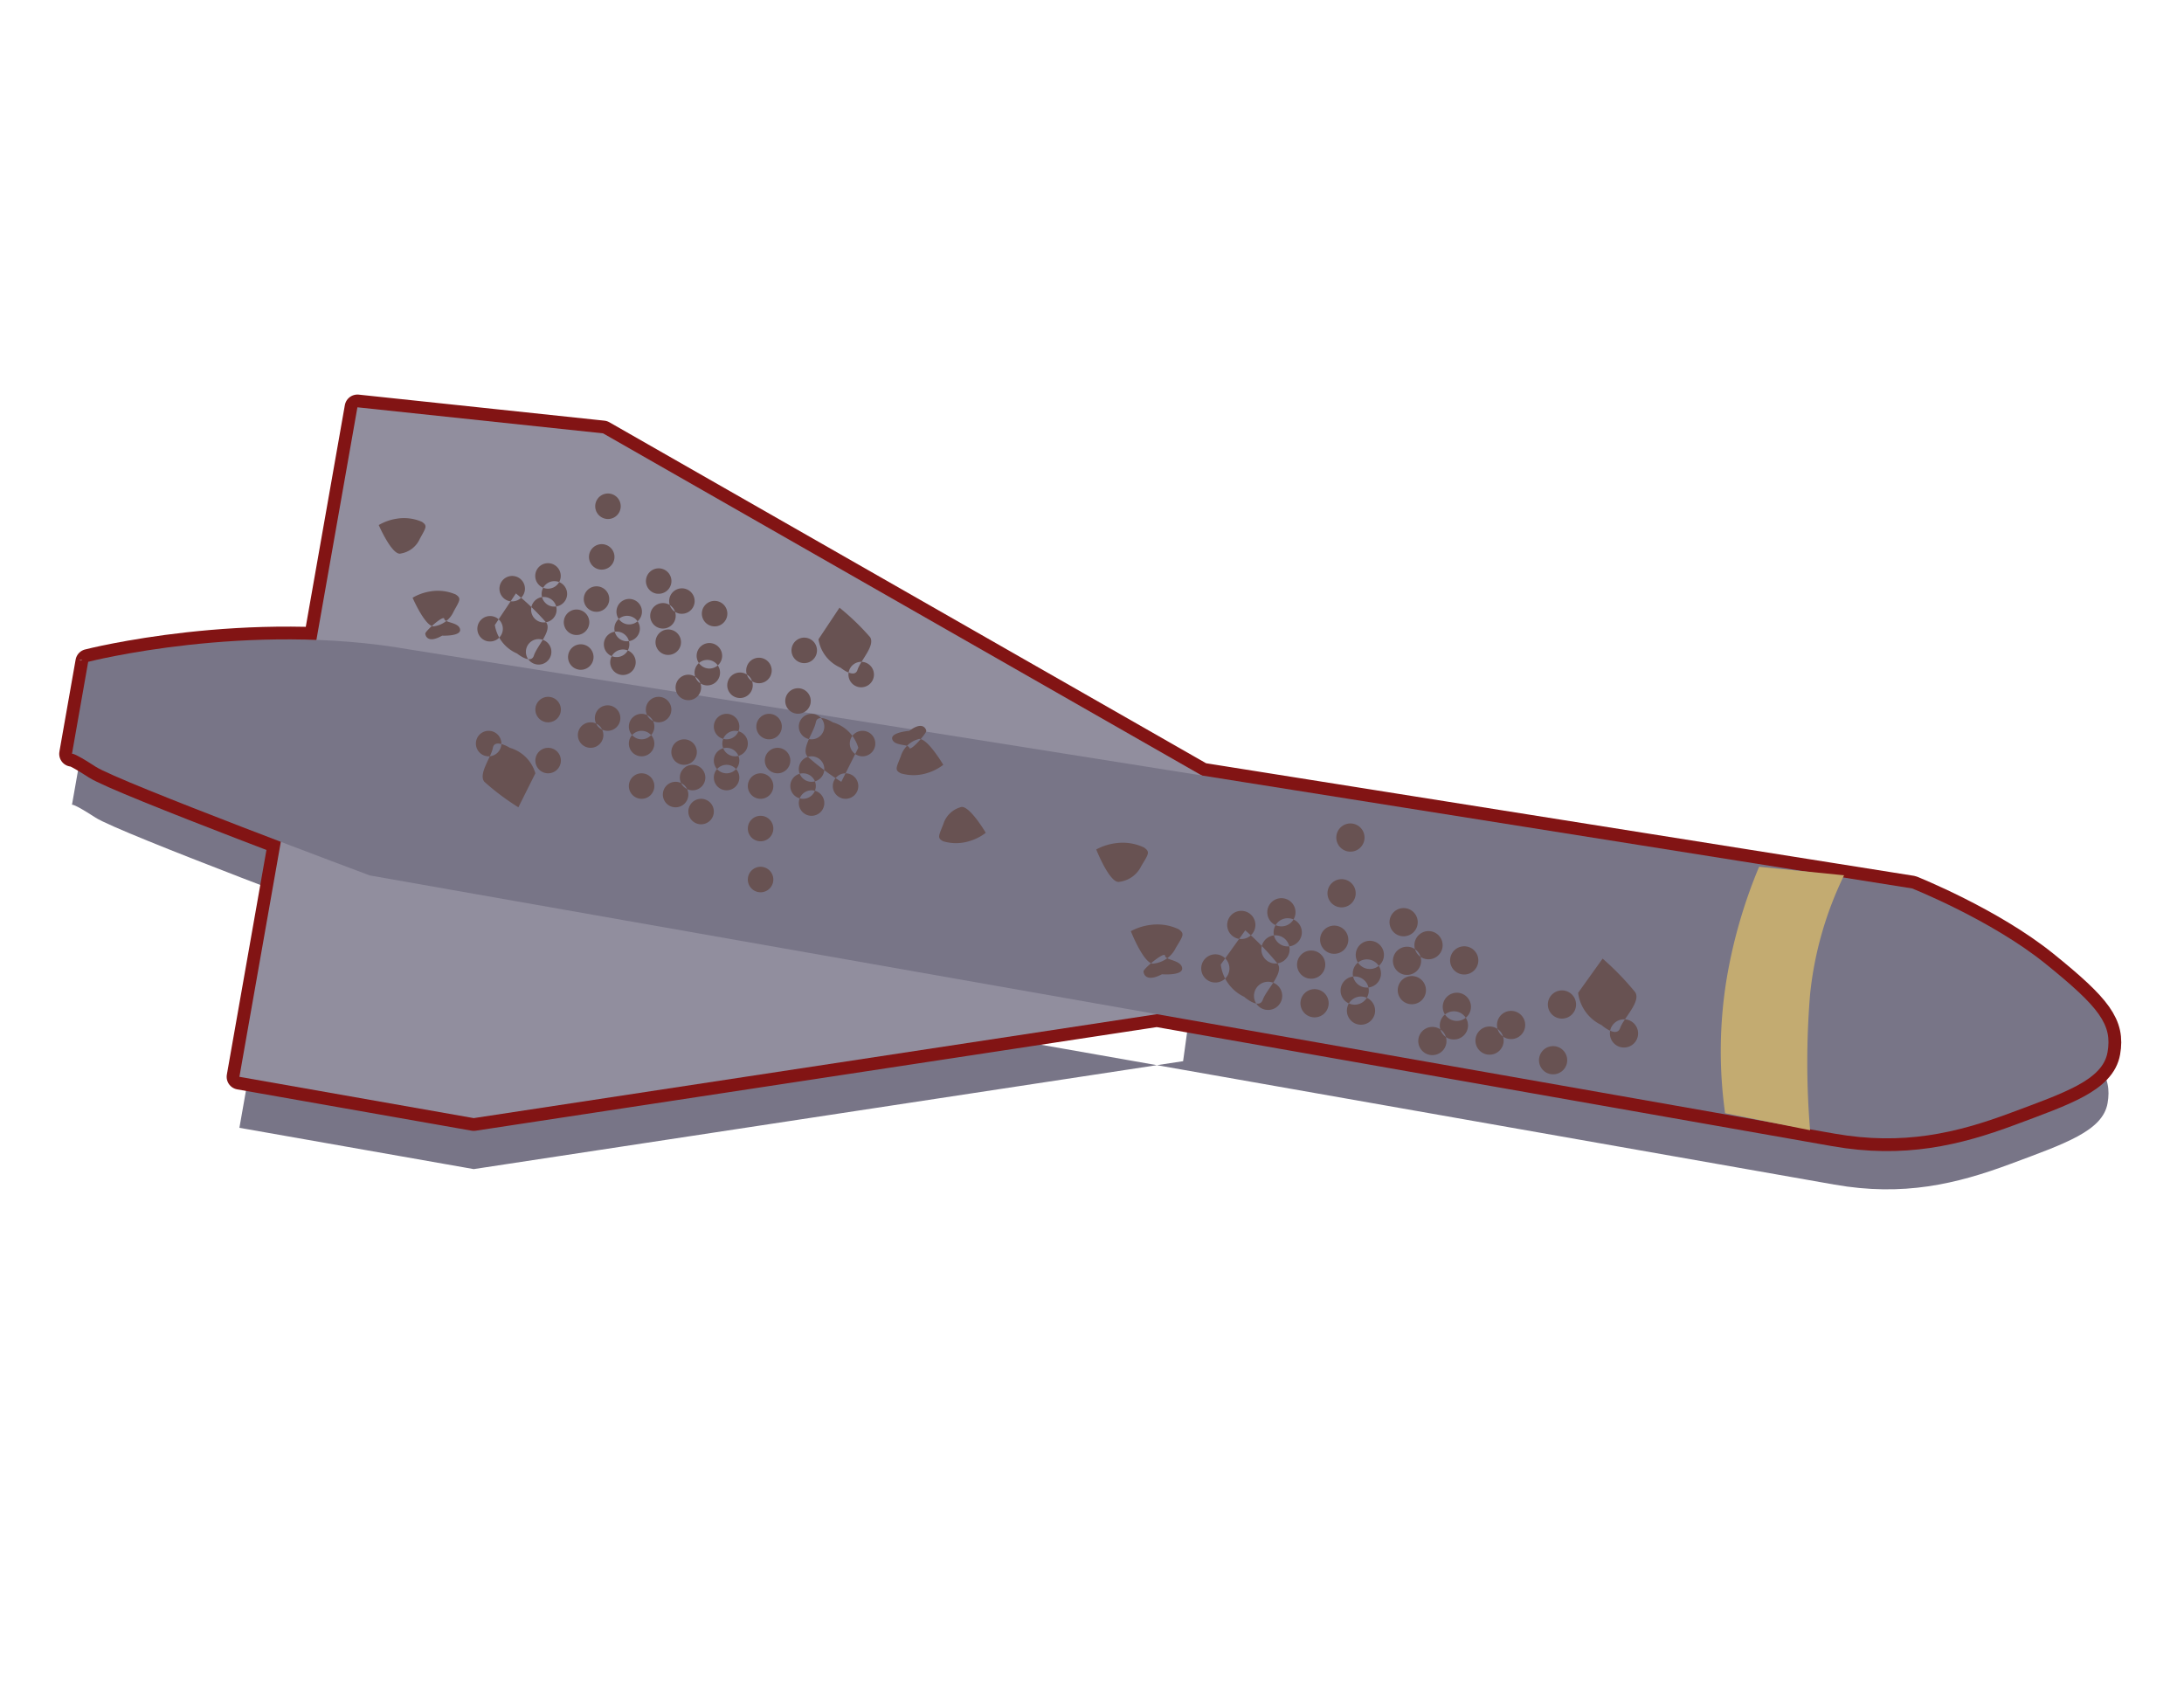 <svg xmlns="http://www.w3.org/2000/svg" xmlns:xlink="http://www.w3.org/1999/xlink" width="257" height="200" viewBox="0 0 257 200">
  <defs>
    <style>
      .cls-1, .cls-3 {
        fill: #787587;
      }

      .cls-1 {
        stroke: #821414;
        stroke-linejoin: round;
        stroke-width: 3px;
        filter: url(#filter);
      }

      .cls-1, .cls-2, .cls-3, .cls-4, .cls-5 {
        fill-rule: evenodd;
      }

      .cls-2 {
        fill: #918e9e;
      }

      .cls-4 {
        fill: #c3ab71;
      }

      .cls-5 {
        fill: #685252;
      }
    </style>
    <filter id="filter" x="-3" y="42" width="264" height="110" filterUnits="userSpaceOnUse">
      <feOffset result="offset" dy="6" in="SourceAlpha"/>
      <feGaussianBlur result="blur" stdDeviation="3.162"/>
      <feFlood result="flood" flood-color="#382622" flood-opacity="0.25"/>
      <feComposite result="composite" operator="in" in2="blur"/>
      <feBlend result="blend" in="SourceGraphic"/>
    </filter>
  </defs>
  <g style="fill: #787587; filter: url(#filter)">
    <path id="Shape_24_copy" data-name="Shape 24 copy" class="cls-1" d="M42.058,47.93L28.172,126.715l27.575,4.86,83.473-12.7,3.7-26.764L70.965,50.994Zm6.146,28.5,176.8,28.117s9.33,3.715,15.7,8.86,7.876,7.167,7.3,10.425-5.027,4.749-11.41,7.128-12.638,3.865-20.738,2.437L43.518,103.019s-29.513-11.014-32.269-12.8-2.781-1.506-2.781-1.506l1.909-10.833S29.146,73.07,48.2,76.429Z" style="stroke: inherit; filter: none; fill: inherit"/>
  </g>
  <use xlink:href="#Shape_24_copy" style="stroke: #821414; filter: none; fill: none"/>
  <path class="cls-2" d="M42.058,47.93L28.172,126.715l27.575,4.86,83.473-12.7,3.7-26.764L70.965,50.994Z"/>
  <path class="cls-3" d="M48.2,76.429l176.8,28.117s9.33,3.715,15.7,8.86,7.876,7.167,7.3,10.425-5.027,4.749-11.41,7.128-12.638,3.865-20.738,2.437L43.518,103.019s-29.513-11.014-32.269-12.8-2.781-1.506-2.781-1.506l1.909-10.833S29.146,73.07,48.2,76.429Z"/>
  <path class="cls-4" d="M213,133a97.118,97.118,0,0,1,0-16,41.688,41.688,0,0,1,4-14l-10-1a59.674,59.674,0,0,0-3.823,13.217A52.61,52.61,0,0,0,203,131Z"/>
  <path id="Shape_27_copy" data-name="Shape 27 copy" class="cls-5" d="M86.5,86A1.5,1.5,0,1,1,85,87.5,1.5,1.5,0,0,1,86.5,86Zm-5,4A1.5,1.5,0,1,1,80,91.5,1.5,1.5,0,0,1,81.5,90Zm-6,1A1.5,1.5,0,1,1,74,92.5,1.5,1.5,0,0,1,75.5,91Zm0-5A1.5,1.5,0,1,1,74,87.5,1.5,1.5,0,0,1,75.5,86Zm-6-1A1.5,1.5,0,1,1,68,86.5,1.5,1.5,0,0,1,69.5,85Zm2-2A1.5,1.5,0,1,1,70,84.5,1.5,1.5,0,0,1,71.5,83Zm-7-1A1.5,1.5,0,1,1,63,83.5,1.5,1.5,0,0,1,64.5,82Zm0,6A1.5,1.5,0,1,1,63,89.5,1.5,1.5,0,0,1,64.5,88Zm25,8A1.5,1.5,0,1,1,88,97.5,1.5,1.5,0,0,1,89.5,96Zm0-5A1.5,1.5,0,1,1,88,92.5,1.5,1.5,0,0,1,89.5,91Zm-32-5A1.5,1.5,0,1,1,56,87.5,1.5,1.5,0,0,1,57.5,86Zm28,4A1.5,1.5,0,1,1,84,91.5,1.5,1.5,0,0,1,85.5,90Zm-3,4A1.5,1.5,0,1,1,81,95.5,1.5,1.5,0,0,1,82.5,94Zm-3-2A1.5,1.5,0,1,1,78,93.5,1.5,1.5,0,0,1,79.5,92Zm1-5A1.5,1.5,0,1,1,79,88.5,1.5,1.5,0,0,1,80.5,87Zm5,1A1.5,1.5,0,1,1,84,89.5,1.5,1.5,0,0,1,85.5,88Zm16-2a1.5,1.5,0,1,1-1.5,1.5A1.5,1.5,0,0,1,101.5,86Zm-2,5A1.5,1.5,0,1,1,98,92.5,1.5,1.5,0,0,1,99.5,91Zm-4-2A1.5,1.5,0,1,1,94,90.5,1.5,1.5,0,0,1,95.5,89Zm-1,2A1.5,1.5,0,1,1,93,92.5,1.5,1.5,0,0,1,94.5,91Zm1,2A1.5,1.5,0,1,1,94,94.5,1.5,1.5,0,0,1,95.5,93Zm-6,9a1.5,1.5,0,1,1-1.5,1.5A1.5,1.5,0,0,1,89.5,102Zm6-18A1.5,1.5,0,1,1,94,85.5,1.5,1.5,0,0,1,95.5,84Zm-4,4A1.5,1.5,0,1,1,90,89.5,1.5,1.5,0,0,1,91.5,88Zm-1-4A1.5,1.5,0,1,1,89,85.5,1.5,1.5,0,0,1,90.5,84Zm-5,0A1.5,1.5,0,1,1,84,85.5,1.5,1.5,0,0,1,85.5,84Zm-8-2A1.5,1.5,0,1,1,76,83.5,1.5,1.5,0,0,1,77.5,82Zm-2,2A1.5,1.5,0,1,1,74,85.5,1.5,1.5,0,0,1,75.5,84ZM98,85s-1.792-1.129-2,0-1.747,3.091-1,4a29.079,29.079,0,0,0,4,3h0l2-4A4.4,4.4,0,0,0,98,85ZM60,88s-1.792-1.129-2,0-1.747,3.091-1,4a29.079,29.079,0,0,0,4,3h0l2-4A4.4,4.4,0,0,0,60,88Zm47-2s-2.262.181-2,1,1.871,0.514,2,1,2.048-1.729,2-2S108.556,84.844,107,86Zm4,4s-2.04-3.463-3-3a2.978,2.978,0,0,0-2,2c-0.56,1.4-.729,1.624,0,2a5.279,5.279,0,0,0,3,0,5.9,5.9,0,0,0,2-1h0Zm5,8s-2.04-3.463-3-3a2.978,2.978,0,0,0-2,2c-0.56,1.4-.729,1.624,0,2a5.279,5.279,0,0,0,3,0,5.9,5.9,0,0,0,2-1h0Z"/>
  <path id="Shape_27_copy_3" data-name="Shape 27 copy 3" class="cls-5" d="M72.375,77.312a1.5,1.5,0,1,1,1.672-1.3A1.5,1.5,0,0,1,72.375,77.312Zm5.453-3.357a1.5,1.5,0,1,1,1.672-1.3A1.5,1.5,0,0,1,77.828,73.955Zm6.077-.257a1.5,1.5,0,1,1,1.673-1.3A1.5,1.5,0,0,1,83.905,73.7ZM83.293,78.66a1.5,1.5,0,1,1,1.672-1.3A1.5,1.5,0,0,1,83.293,78.66Zm5.832,1.728a1.5,1.5,0,1,1,1.672-1.3A1.5,1.5,0,0,1,89.125,80.388Zm-2.23,1.74a1.5,1.5,0,1,1,1.672-1.3A1.5,1.5,0,0,1,86.895,82.128Zm6.825,1.85a1.5,1.5,0,1,1,1.673-1.3A1.5,1.5,0,0,1,93.719,83.978Zm0.735-5.955a1.5,1.5,0,1,1,1.672-1.3A1.5,1.5,0,0,1,94.455,78.023Zm-23.831-11a1.5,1.5,0,1,1,1.672-1.3A1.5,1.5,0,0,1,70.624,67.02Zm-0.613,4.962a1.5,1.5,0,1,1,1.672-1.3A1.5,1.5,0,0,1,70.011,71.982Zm31.146,8.884a1.5,1.5,0,1,1,1.672-1.3A1.5,1.5,0,0,1,101.157,80.866Zm-27.3-7.4a1.5,1.5,0,1,1,1.673-1.3A1.5,1.5,0,0,1,73.858,73.465Zm3.468-3.6A1.5,1.5,0,1,1,79,68.558,1.5,1.5,0,0,1,77.326,69.862Zm2.732,2.353a1.5,1.5,0,1,1,1.673-1.3A1.5,1.5,0,0,1,80.058,72.215Zm-1.605,4.84a1.5,1.5,0,1,1,1.673-1.3A1.5,1.5,0,0,1,78.453,77.055Zm-4.84-1.605a1.5,1.5,0,1,1,1.672-1.3A1.5,1.5,0,0,1,73.613,75.45Zm-16.124.024a1.5,1.5,0,1,1,1.672-1.3A1.5,1.5,0,0,1,57.489,75.474Zm2.6-4.717a1.5,1.5,0,1,1,1.672-1.3A1.5,1.5,0,0,1,60.086,70.757Zm3.725,2.475a1.5,1.5,0,1,1,1.673-1.3A1.5,1.5,0,0,1,63.811,73.232Zm1.238-1.862a1.5,1.5,0,1,1,1.673-1.3A1.5,1.5,0,0,1,65.048,71.369ZM64.3,69.262a1.5,1.5,0,1,1,1.672-1.3A1.5,1.5,0,0,1,64.3,69.262Zm7.058-8.2a1.5,1.5,0,1,1,1.672-1.3A1.5,1.5,0,0,1,71.359,61.065ZM63.2,78.194a1.5,1.5,0,1,1,1.672-1.3A1.5,1.5,0,0,1,63.2,78.194Zm4.46-3.48a1.5,1.5,0,1,1,1.672-1.3A1.5,1.5,0,0,1,67.658,74.714Zm0.5,4.092a1.5,1.5,0,1,1,1.672-1.3A1.5,1.5,0,0,1,68.161,78.807Zm4.962,0.613a1.5,1.5,0,1,1,1.672-1.3A1.5,1.5,0,0,1,73.123,79.419Zm7.695,2.965a1.5,1.5,0,1,1,1.672-1.3A1.5,1.5,0,0,1,80.817,82.385Zm2.23-1.74a1.5,1.5,0,1,1,1.672-1.3A1.5,1.5,0,0,1,83.047,80.645ZM60.84,76.9s1.64,1.341,1.985.245,2.113-2.854,1.483-3.847a29.077,29.077,0,0,0-3.6-3.468h0L58.23,73.55A4.4,4.4,0,0,0,60.84,76.9Zm38.081,1.679s1.64,1.341,1.985.245,2.113-2.854,1.482-3.847a29.058,29.058,0,0,0-3.6-3.468h0L96.311,75.23A4.4,4.4,0,0,0,98.921,78.575ZM52.03,74.8s2.267,0.1,2.108-.747-1.794-.739-1.862-1.237-2.244,1.465-2.23,1.74S50.344,75.756,52.03,74.8Zm-3.48-4.46s1.6,3.687,2.61,3.345a2.979,2.979,0,0,0,2.23-1.74c0.727-1.319.922-1.522,0.245-1.985a5.28,5.28,0,0,0-2.977-.368,5.908,5.908,0,0,0-2.107.747h0Zm-3.982-8.552s1.6,3.687,2.61,3.345a2.979,2.979,0,0,0,2.23-1.74c0.727-1.319.922-1.522,0.245-1.985a5.279,5.279,0,0,0-2.977-.368,5.909,5.909,0,0,0-2.108.747h0Z"/>
  <path id="Shape_27_copy_2" data-name="Shape 27 copy 2" class="cls-5" d="M159.15,118.205a1.66,1.66,0,1,1,1.9-1.378A1.66,1.66,0,0,1,159.15,118.205Zm6.16-3.5a1.66,1.66,0,1,1,1.9-1.379A1.661,1.661,0,0,1,165.31,114.7Zm6.731-.05a1.66,1.66,0,1,1,1.9-1.379A1.66,1.66,0,0,1,172.041,114.653Zm-0.869,5.464a1.66,1.66,0,1,1,1.9-1.378A1.659,1.659,0,0,1,171.172,120.117Zm6.384,2.136a1.66,1.66,0,1,1,1.9-1.378A1.659,1.659,0,0,1,177.556,122.253Zm-2.534,1.838a1.66,1.66,0,1,1,1.9-1.378A1.659,1.659,0,0,1,175.022,124.091Zm7.477,2.31a1.66,1.66,0,1,1,1.9-1.378A1.659,1.659,0,0,1,182.5,126.4Zm1.043-6.557a1.66,1.66,0,1,1,1.9-1.379A1.661,1.661,0,0,1,183.542,119.844Zm-25.932-13.09a1.66,1.66,0,1,1,1.9-1.378A1.659,1.659,0,0,1,157.61,106.754Zm-0.869,5.465a1.66,1.66,0,1,1,1.9-1.379A1.66,1.66,0,0,1,156.741,112.219Zm34.1,11.028a1.66,1.66,0,1,1,1.9-1.379A1.661,1.661,0,0,1,190.845,123.247Zm-29.907-9.24a1.66,1.66,0,1,1,1.9-1.378A1.659,1.659,0,0,1,160.938,114.007Zm3.975-3.85a1.66,1.66,0,1,1,1.9-1.378A1.66,1.66,0,0,1,164.913,110.157Zm2.931,2.708a1.66,1.66,0,1,1,1.9-1.379A1.66,1.66,0,0,1,167.844,112.865Zm-1.963,5.29a1.66,1.66,0,1,1,1.9-1.378A1.659,1.659,0,0,1,165.881,118.155Zm-5.29-1.962a1.66,1.66,0,1,1,1.9-1.378A1.66,1.66,0,0,1,160.591,116.193Zm-17.835-.595a1.66,1.66,0,1,1,1.9-1.379A1.661,1.661,0,0,1,142.756,115.6Zm3.056-5.117a1.66,1.66,0,1,1,1.9-1.379A1.66,1.66,0,0,1,145.812,110.481Zm4.023,2.881a1.66,1.66,0,1,1,1.9-1.379A1.66,1.66,0,0,1,149.835,113.362Zm1.441-2.012a1.66,1.66,0,1,1,1.9-1.379A1.661,1.661,0,0,1,151.276,111.35Zm-0.745-2.36a1.66,1.66,0,1,1,1.9-1.378A1.66,1.66,0,0,1,150.531,108.99Zm8.122-8.793a1.66,1.66,0,1,1,1.9-1.379A1.66,1.66,0,0,1,158.653,100.2Zm-9.687,18.629a1.66,1.66,0,1,1,1.9-1.378A1.659,1.659,0,0,1,148.966,118.826Zm5.067-3.676a1.66,1.66,0,1,1,1.9-1.379A1.66,1.66,0,0,1,154.033,115.15Zm0.4,4.546a1.66,1.66,0,1,1,1.9-1.379A1.66,1.66,0,0,1,154.431,119.7Zm5.464,0.869a1.66,1.66,0,1,1,1.9-1.379A1.66,1.66,0,0,1,159.9,120.565Zm8.4,3.576a1.66,1.66,0,1,1,1.9-1.378A1.66,1.66,0,0,1,168.291,124.141Zm2.534-1.838a1.66,1.66,0,1,1,1.9-1.378A1.66,1.66,0,0,1,170.825,122.3Zm-24.417-5s1.762,1.546,2.186.348,2.447-3.075,1.788-4.2a32.211,32.211,0,0,0-3.85-3.974h0l-2.881,4.024A4.867,4.867,0,0,0,146.408,117.3Zm42.052,3.327s1.762,1.546,2.186.348,2.447-3.075,1.788-4.2a32.211,32.211,0,0,0-3.85-3.974h0l-2.881,4.024A4.867,4.867,0,0,0,188.46,120.626Zm-51.715-5.985s2.5,0.2,2.36-.745-1.955-.887-2.012-1.44-2.539,1.534-2.533,1.838S134.844,115.634,136.745,114.641Zm-3.676-5.067s1.628,4.14,2.757,3.8a3.3,3.3,0,0,0,2.534-1.839c0.855-1.43,1.079-1.648.348-2.185a5.845,5.845,0,0,0-3.279-.522,6.54,6.54,0,0,0-2.36.745h0ZM129,99.962s1.628,4.14,2.758,3.8a3.3,3.3,0,0,0,2.533-1.838c0.856-1.43,1.079-1.648.348-2.186a5.845,5.845,0,0,0-3.279-.522,6.542,6.542,0,0,0-2.36.745h0Z"/>
</svg>
